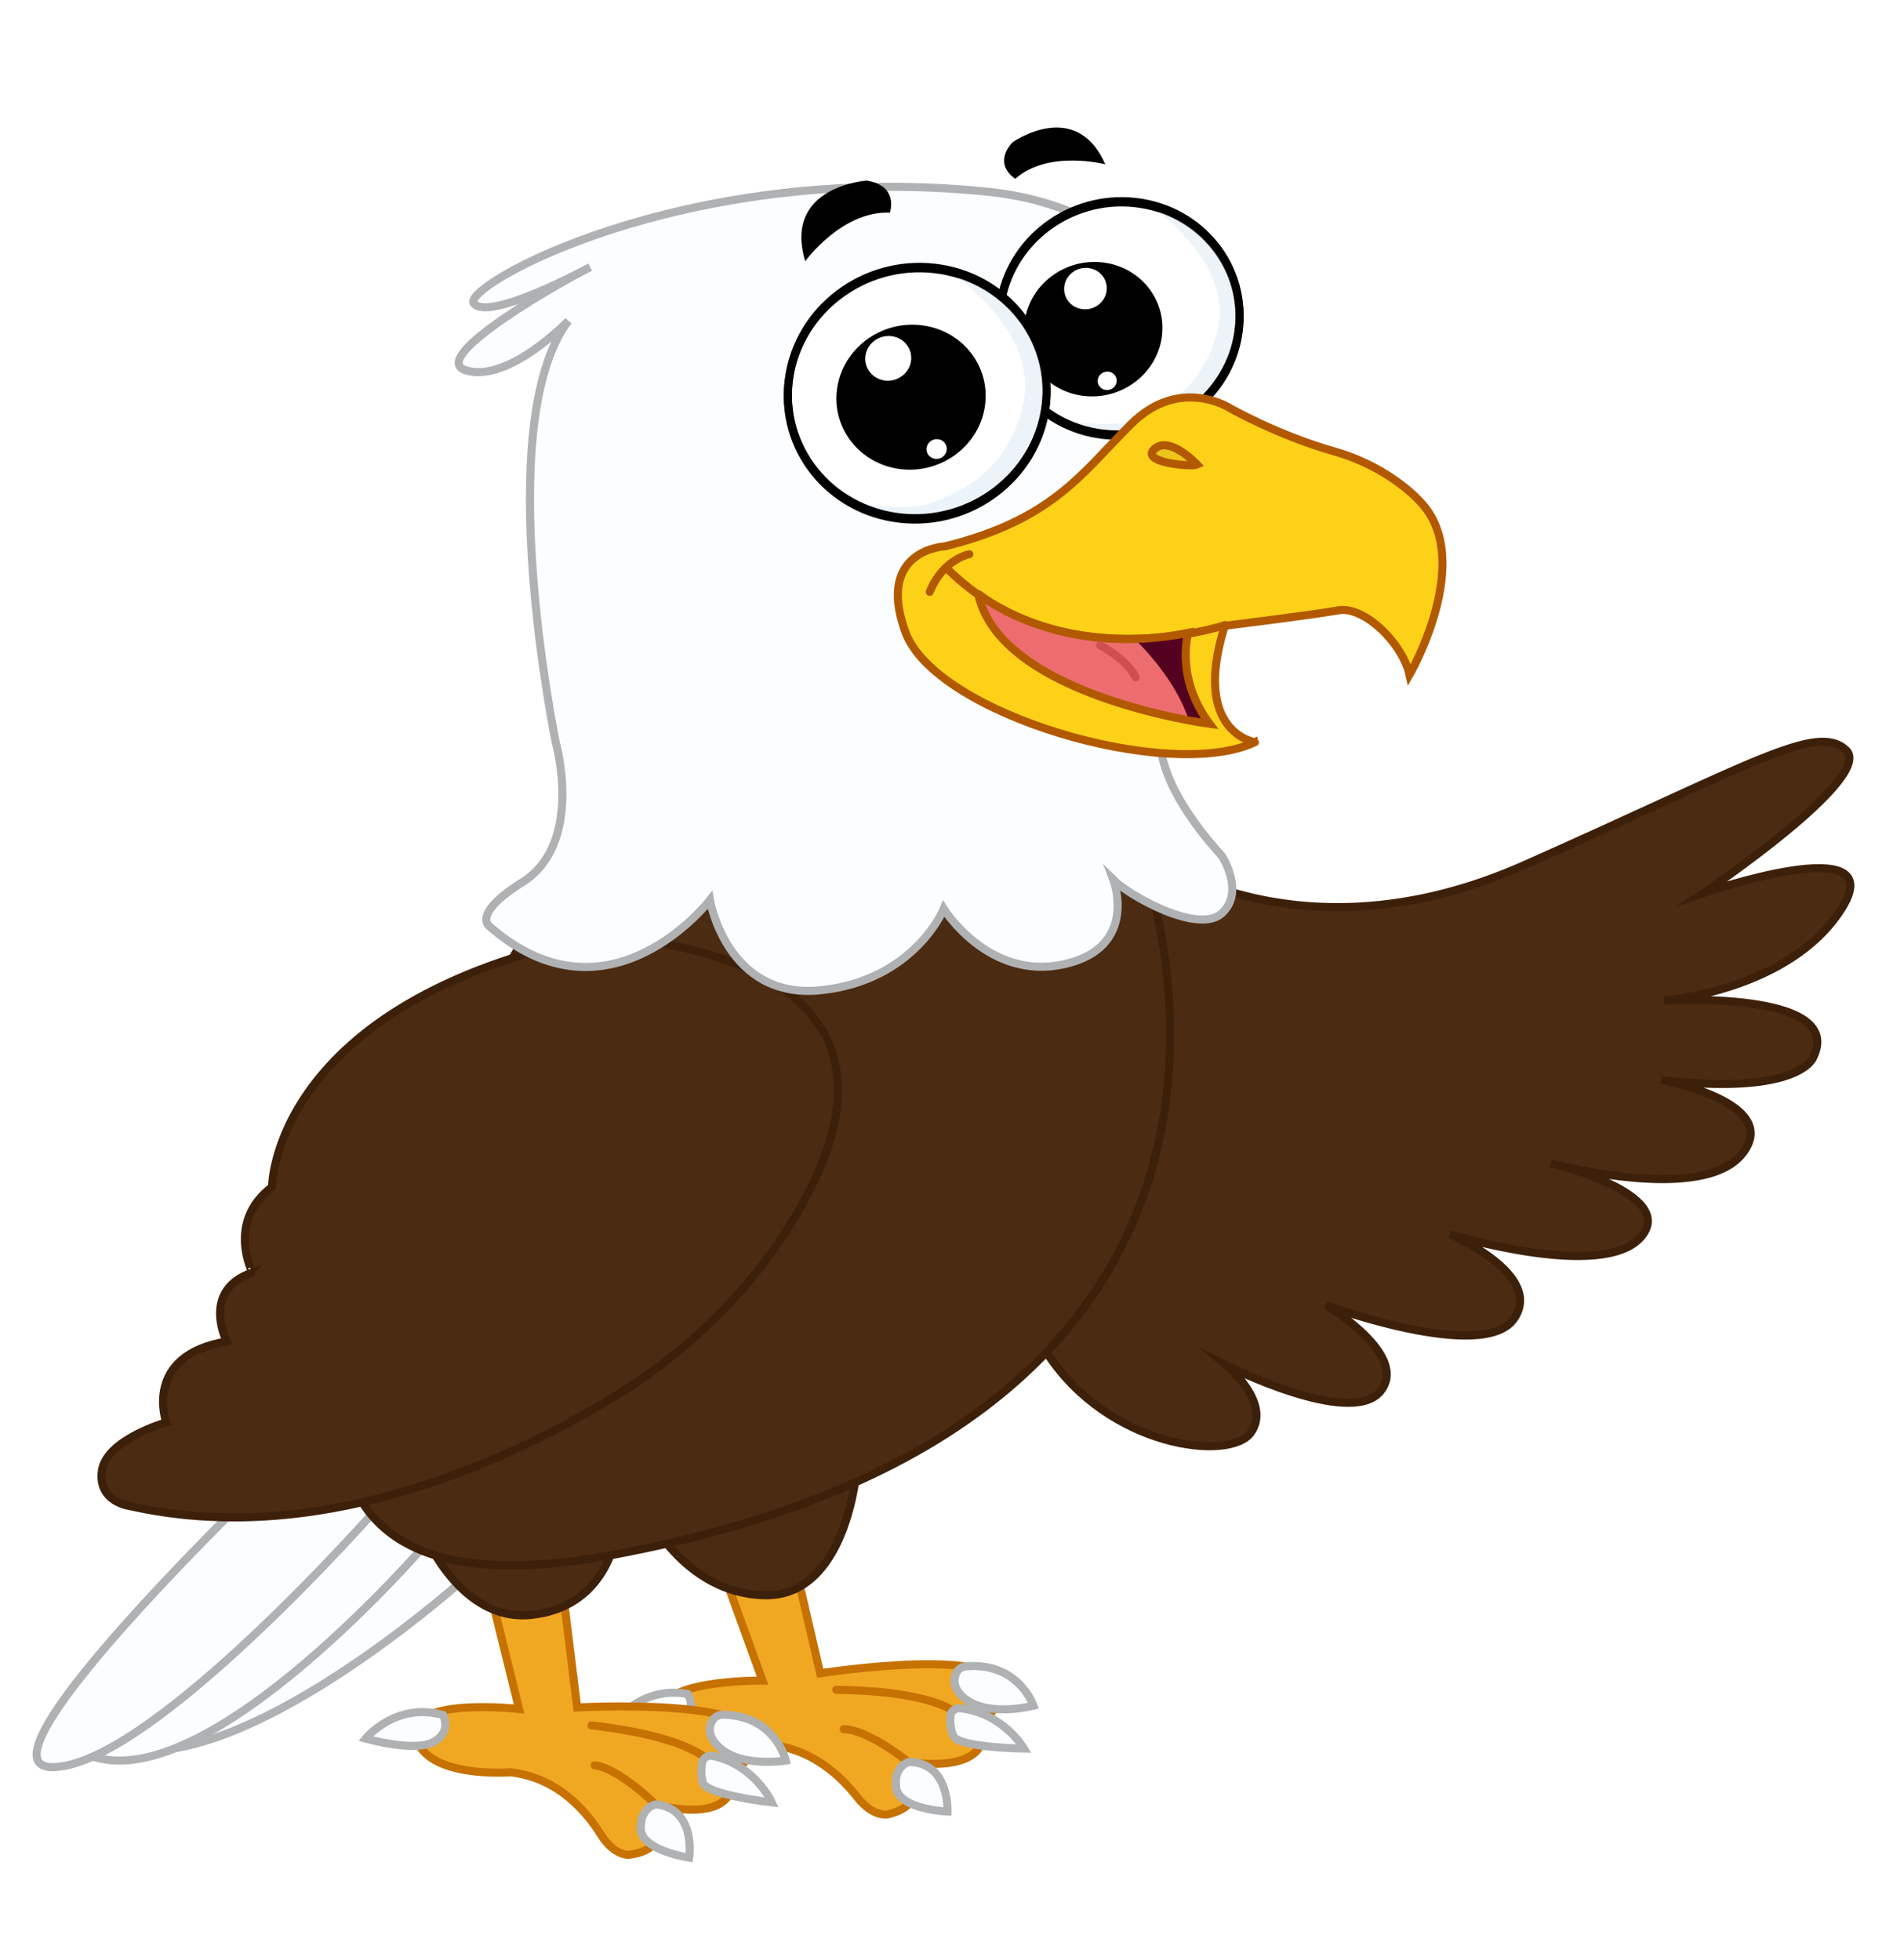 <svg width="236" height="243" viewBox="0 0 236 243" fill="none" xmlns="http://www.w3.org/2000/svg">
<g filter="url(#filter0_d_59_3)">
<path d="M94.781 191.052L97.662 203.441C97.662 203.441 121.142 199.779 119.945 205.691C118.749 211.602 114.779 208.584 114.779 208.584C114.779 208.584 117.766 210.603 117.728 211.582C117.691 212.561 116.595 215.521 108.489 214.435C108.489 214.435 111.868 219.649 105.995 220.941C105.995 220.941 104.217 221.306 102.263 218.811C100.31 216.316 96.364 212.317 90.277 212.239C90.277 212.239 80.055 214.092 78.177 209.128C76.299 204.163 90.514 204.348 90.514 204.348L85.837 191.447L94.781 191.052Z" fill="#F0A823" stroke="#C67100" stroke-miterlimit="10"/>
<path d="M108.6 214.447C108.6 214.447 103.634 210.402 100.575 210.368" stroke="#C67100" stroke-miterlimit="10" stroke-linecap="round"/>
<path d="M114.978 208.781C114.978 208.781 112.908 205.67 99.65 205.488" stroke="#C67100" stroke-miterlimit="10" stroke-linecap="round"/>
<path d="M124.101 207.456C124.101 207.456 122.24 202.018 115.738 202.582C115.164 202.626 114.687 202.977 114.476 203.508C114.159 204.309 114.109 205.587 115.934 206.82C118.927 208.832 124.101 207.456 124.101 207.456Z" fill="#FBFDFF" stroke="#AFB1B3" stroke-miterlimit="10"/>
<path d="M122.926 212.776C122.926 212.776 120.368 208.376 115.02 207.773C114.406 207.704 113.83 208.166 113.803 208.772C113.763 209.471 113.815 210.41 114.151 211.192C114.781 212.669 122.926 212.776 122.926 212.776Z" fill="#FBFDFF" stroke="#AFB1B3" stroke-miterlimit="10"/>
<path d="M113.447 220.582C113.447 220.582 113.728 214.496 108.654 214.436C108.654 214.436 106.721 214.932 107.083 217.635C107.458 220.339 113.447 220.582 113.447 220.582Z" fill="#FBFDFF" stroke="#AFB1B3" stroke-miterlimit="10"/>
<path d="M71.97 209.846C71.97 209.846 75.175 204.928 81.245 206.003C81.245 206.003 82.599 208.045 80.313 209.475C78.041 210.907 71.97 209.846 71.97 209.846Z" fill="#FBFDFF" stroke="#AFB1B3" stroke-miterlimit="10"/>
<path d="M65.981 195.051L67.541 207.679C67.541 207.679 91.236 206.358 89.422 212.131C87.609 217.904 83.982 214.508 83.982 214.508C83.982 214.508 86.736 216.81 86.602 217.791C86.467 218.772 85.057 221.602 77.132 219.715C77.132 219.715 79.942 225.241 73.971 225.943C73.971 225.943 72.162 226.13 70.483 223.45C68.804 220.771 65.311 216.394 59.267 215.714C59.267 215.714 48.924 216.544 47.581 211.412C46.238 206.28 60.342 207.866 60.342 207.866L57.051 194.545L65.981 195.051Z" fill="#F0A823" stroke="#C67100" stroke-miterlimit="10"/>
<path d="M77.243 219.702C77.243 219.702 72.735 215.195 69.707 214.854" stroke="#C67100" stroke-miterlimit="10" stroke-linecap="round"/>
<path d="M84.186 214.69C84.186 214.69 82.463 211.414 69.311 209.904" stroke="#C67100" stroke-miterlimit="10" stroke-linecap="round"/>
<path d="M93.406 214.262C93.406 214.262 92.123 208.664 85.615 208.58C85.048 208.57 84.522 208.875 84.26 209.372C83.865 210.138 83.679 211.399 85.356 212.803C88.138 215.127 93.406 214.262 93.406 214.262Z" fill="#FBFDFF" stroke="#AFB1B3" stroke-miterlimit="10"/>
<path d="M91.664 219.445C91.664 219.445 89.598 214.812 84.34 213.68C83.735 213.544 83.126 213.948 83.029 214.558C82.919 215.261 82.862 216.186 83.125 216.999C83.606 218.538 91.664 219.445 91.664 219.445Z" fill="#FBFDFF" stroke="#AFB1B3" stroke-miterlimit="10"/>
<path d="M81.422 226.291C81.422 226.291 82.346 220.256 77.317 219.691C77.317 219.691 75.358 219.995 75.425 222.729C75.509 225.439 81.422 226.291 81.422 226.291Z" fill="#FBFDFF" stroke="#AFB1B3" stroke-miterlimit="10"/>
<path d="M41.319 211.542C41.319 211.542 45.02 206.956 50.929 208.623C50.929 208.623 52.058 210.805 49.636 212.006C47.228 213.209 41.319 211.542 41.319 211.542Z" fill="#FBFDFF" stroke="#AFB1B3" stroke-miterlimit="10"/>
<path d="M53.468 191.794C53.468 191.794 32.597 210.546 17.232 212.798C1.866 215.05 50.596 183.745 50.596 183.745L53.468 191.794Z" fill="#FBFDFF" stroke="#AFB1B3" stroke-miterlimit="10"/>
<path d="M49.264 186.866C49.264 186.866 21.643 219.214 7.09 213.616C-7.448 208.005 44.699 180.898 44.699 180.898L49.264 186.866Z" fill="#FBFDFF" stroke="#AFB1B3" stroke-miterlimit="10"/>
<path d="M42.866 182.842C42.866 182.842 15.116 214.47 2.795 215.072C-9.526 215.675 32.647 175.749 32.647 175.749L44.432 179.059L42.866 182.842Z" fill="#FBFDFF" stroke="#AFB1B3" stroke-miterlimit="10"/>
<path d="M102.181 178.195C102.181 178.195 100.961 193.959 90.797 193.768C80.633 193.577 75.878 183.106 75.878 183.106L102.181 178.195Z" fill="#4B2B12" stroke="#3D2009" stroke-miterlimit="10"/>
<path d="M72.303 186.488C72.303 186.488 71.126 195.304 61.762 196.214C52.399 197.124 47.914 184.671 47.914 184.671L72.303 186.488Z" fill="#4B2B12" stroke="#3D2009" stroke-miterlimit="10"/>
<path d="M138.123 101.778C138.123 101.778 156.72 115.803 185.022 103.213C213.323 90.636 221.168 85.596 224.812 88.987C228.455 92.377 207.086 106.742 207.086 106.742C207.086 106.742 230.701 98.565 224.222 108.714C217.743 118.864 202.235 120.037 202.235 120.037C202.235 120.037 224.937 118.688 220.736 127.118C220.736 127.118 219.075 131.879 201.939 129.907C201.939 129.907 216.927 132.623 211.992 138.988C207.057 145.353 188.281 140.221 188.281 140.221C188.281 140.221 204.148 144.028 199.343 149.417C194.525 154.806 175.713 149.014 175.713 149.014C175.713 149.014 187.464 153.993 183.654 159.497C179.845 165.002 160.335 157.804 160.335 157.804C160.335 157.804 170.78 163.958 167.101 168.487C163.422 173.016 148.078 165.308 148.078 165.308C148.078 165.308 153.609 169.906 151.069 173.575C148.53 177.245 133.411 175.505 125.767 163.731L130.208 99.89L138.123 101.778Z" fill="#4B2B12" stroke="#3D2009" stroke-miterlimit="10"/>
<path d="M137.505 102.432C137.505 102.432 164.006 171.725 71.816 188.788C-20.374 205.852 106.161 46.429 106.161 46.429L137.505 102.432Z" fill="#4B2B12" stroke="#3D2009" stroke-miterlimit="10"/>
<path d="M29.72 143.156C29.72 143.156 29.692 120.377 69.724 112.104C69.724 112.104 115.684 112.626 94.085 147.591C88.482 156.666 80.54 164.174 71.229 169.704C57.706 177.734 34.943 187.862 12.145 182.721C12.145 182.721 8.108 182.256 8.63 178.353C9.152 174.45 16.608 172.336 16.608 172.336C16.608 172.336 13.616 164.065 24.099 162.299C24.099 162.299 20.845 155.979 27.292 153.749C27.275 153.774 24.021 147.454 29.72 143.156Z" fill="#4B2B12" stroke="#3D2009" stroke-miterlimit="10"/>
<path d="M66.439 35.782C66.439 35.782 59.056 43.472 53.807 41.931C48.559 40.391 66.626 30.342 69.143 29.119C69.143 29.119 56.647 35.913 54.737 33.632C52.993 31.558 80.595 15.953 118.282 19.755C122.477 20.171 126.588 21.206 130.35 22.991C137.353 26.527 141.929 32.783 143.965 41.892C147.163 57.52 147.426 64.766 140.464 84.418C140.464 84.418 136.518 90.014 147.454 102.129C147.454 102.129 150.35 106.558 147.447 109.222C144.543 111.887 135.947 107.016 134.004 105.079C134.004 105.079 137.197 113.504 127.842 115.547C118.487 117.589 112.98 108.67 112.98 108.67C112.98 108.67 109.368 117.557 97.731 118.761C86.093 119.965 83.997 107.583 83.997 107.583C83.997 107.583 71.526 123.817 56.701 110.867C56.701 110.867 54.255 109.381 61.031 105.195C68.327 100.225 64.905 88.132 64.905 88.132C64.905 88.132 56.736 48.707 66.439 35.782Z" fill="#FBFDFF" stroke="#AFB1B3" stroke-miterlimit="10"/>
<path d="M132.786 49.921C124.638 49.006 118.914 41.833 120.002 33.9C121.089 25.967 128.576 20.277 136.724 21.192C144.872 22.107 150.596 29.28 149.508 37.213C148.421 45.147 140.934 50.836 132.786 49.921Z" fill="white" stroke="black" stroke-miterlimit="10"/>
<path d="M130.37 45.089C125.673 44.562 122.374 40.427 123.001 35.854C123.628 31.282 127.943 28.002 132.64 28.529C137.337 29.057 140.636 33.191 140.009 37.764C139.382 42.337 135.067 45.617 130.37 45.089Z" fill="black"/>
<path d="M130.193 34.331C128.745 34.168 127.728 32.893 127.921 31.483C128.114 30.073 129.445 29.062 130.893 29.225C132.341 29.388 133.358 30.662 133.165 32.072C132.972 33.482 131.641 34.493 130.193 34.331Z" fill="white"/>
<path d="M133.08 44.349C132.434 44.277 131.981 43.709 132.067 43.081C132.153 42.452 132.746 42.002 133.392 42.074C134.037 42.147 134.49 42.715 134.404 43.343C134.318 43.971 133.725 44.422 133.08 44.349Z" fill="white"/>
<path opacity="0.41" d="M126.644 47.524C129.593 49.397 133.28 50.2 137.072 49.541C144.995 48.139 150.364 40.78 149.064 33.101C148.165 27.812 144.332 23.749 139.441 22.194C139.441 22.194 148.96 28.934 146.889 37.025C144.818 45.117 138.947 47.097 136.62 48.016C133.962 49.044 128.27 48.511 126.644 47.524Z" fill="#D2E3F0"/>
<path d="M132.793 49.762C124.645 48.847 118.921 41.674 120.009 33.741C121.096 25.808 128.583 20.118 136.731 21.033C144.879 21.948 150.602 29.121 149.515 37.054C148.428 44.987 140.941 50.677 132.793 49.762Z" stroke="black" stroke-miterlimit="10"/>
<path d="M107.564 60.312C98.786 59.327 92.619 51.599 93.791 43.052C94.962 34.505 103.028 28.376 111.806 29.362C120.584 30.347 126.751 38.075 125.58 46.622C124.408 55.169 116.343 61.298 107.564 60.312Z" fill="white" stroke="black" stroke-miterlimit="10"/>
<path d="M107.7 54.168C102.636 53.599 99.078 49.141 99.754 44.21C100.43 39.279 105.083 35.743 110.147 36.311C115.212 36.88 118.769 41.338 118.093 46.269C117.418 51.2 112.764 54.736 107.7 54.168Z" fill="black"/>
<path d="M105.72 43.177C104.16 43.002 103.063 41.628 103.272 40.109C103.48 38.589 104.914 37.499 106.474 37.675C108.035 37.85 109.131 39.224 108.923 40.743C108.715 42.263 107.281 43.352 105.72 43.177Z" fill="white"/>
<path d="M111.931 52.884C111.24 52.806 110.755 52.199 110.848 51.526C110.94 50.854 111.574 50.372 112.264 50.45C112.954 50.527 113.439 51.135 113.347 51.807C113.255 52.479 112.621 52.961 111.931 52.884Z" fill="white"/>
<path opacity="0.41" d="M100.942 57.727C104.134 59.735 108.1 60.61 112.175 59.888C120.705 58.38 126.498 50.439 125.099 42.172C124.132 36.474 119.999 32.096 114.739 30.419C114.739 30.419 124.998 37.684 122.757 46.413C120.531 55.13 114.2 57.26 111.684 58.251C108.82 59.377 102.694 58.796 100.942 57.727Z" fill="#D2E3F0"/>
<path d="M107.573 60.14C98.794 59.154 92.628 51.426 93.799 42.88C94.971 34.333 103.036 28.203 111.815 29.189C120.593 30.175 126.759 37.903 125.588 46.45C124.417 54.996 116.351 61.126 107.573 60.14Z" stroke="black" stroke-miterlimit="10"/>
<path d="M106.301 22.365C106.301 22.365 107.48 19.034 103.427 18.394C103.427 18.394 93.013 19.056 95.807 28.384C95.807 28.384 100.342 22.107 106.301 22.365Z" fill="#010000"/>
<path d="M121.847 18.168C121.847 18.168 118.979 16.482 121.479 13.655C121.479 13.655 129.328 8.063 133.003 16.366C133.003 16.366 125.941 14.518 121.847 18.168Z" fill="#010000"/>
<path d="M147.781 73.677C147.802 73.626 147.837 73.576 147.893 73.569C148.934 73.443 158.795 72.221 161.871 71.664C165.131 71.088 169.865 75.796 170.707 79.649C170.707 79.649 178.866 65.505 172.124 58.295C172.124 58.295 168.442 53.974 161.401 51.97C154.361 49.967 148.473 46.61 148.473 46.61C148.473 46.61 142.268 42.545 136.186 48.584C130.105 54.622 126.561 60.407 113.121 63.733C113.121 63.733 104.509 64.112 108.212 74.335C111.913 84.572 141.011 93.029 151.558 88.004C151.568 88.032 143.684 86.836 147.781 73.677Z" fill="#FED119" stroke="#B25900" stroke-miterlimit="10"/>
<path d="M147.874 73.486C147.874 73.486 127.536 80.331 113.59 66.683" stroke="#B25900" stroke-miterlimit="10" stroke-linecap="round"/>
<path d="M116.149 64.709C116.149 64.709 112.903 65.283 111.242 69.374" stroke="#B25900" stroke-miterlimit="10" stroke-linecap="round"/>
<path d="M143.287 74.461C143.287 74.461 141.606 79.971 145.932 85.739C145.932 85.739 119.878 82.314 117.246 69.616C117.248 69.603 126.895 77.704 143.287 74.461Z" fill="#540020"/>
<path d="M136.609 75.206C136.609 75.206 141.616 79.828 143.35 85.286L134.947 83.216L125.709 79.348L121.548 76.445L118.211 72.376L117.233 69.601L121.301 71.967L126.027 73.879L130.533 74.86L134.711 75.209L136.609 75.206Z" fill="#ED6D6E"/>
<path d="M143.287 74.46C143.287 74.46 141.607 79.971 145.933 85.739C145.933 85.739 120.096 82.339 117.281 69.768C117.275 69.713 117.321 69.678 117.372 69.71C118.512 70.597 127.949 77.497 143.287 74.46Z" stroke="#B25900" stroke-miterlimit="10" stroke-linecap="round"/>
<path d="M132.347 75.978C132.347 75.978 135.81 77.849 136.762 79.975" stroke="#CF4F50" stroke-miterlimit="10" stroke-linecap="round"/>
<path opacity="0.3" d="M144.377 53.596C144.377 53.596 141.005 49.962 139.112 51.646C137.219 53.33 143.64 53.919 144.377 53.596Z" fill="#C6A518" stroke="#B25900" stroke-miterlimit="10" stroke-linecap="round"/>
<path d="M144.377 53.596C144.377 53.596 141.005 49.962 139.112 51.646C137.219 53.33 143.64 53.919 144.377 53.596Z" stroke="#B25900" stroke-miterlimit="10" stroke-linecap="round"/>
</g>
<defs>
<filter id="filter0_d_59_3" x="0.038" y="11.813" width="233.81" height="223.044" filterUnits="userSpaceOnUse" color-interpolation-filters="sRGB">
<feFlood flood-opacity="0" result="BackgroundImageFix"/>
<feColorMatrix in="SourceAlpha" type="matrix" values="0 0 0 0 0 0 0 0 0 0 0 0 0 0 0 0 0 0 127 0" result="hardAlpha"/>
<feOffset dx="4" dy="4"/>
<feGaussianBlur stdDeviation="2"/>
<feComposite in2="hardAlpha" operator="out"/>
<feColorMatrix type="matrix" values="0 0 0 0 0 0 0 0 0 0 0 0 0 0 0 0 0 0 0.25 0"/>
<feBlend mode="normal" in2="BackgroundImageFix" result="effect1_dropShadow_59_3"/>
<feBlend mode="normal" in="SourceGraphic" in2="effect1_dropShadow_59_3" result="shape"/>
</filter>
</defs>
</svg>
